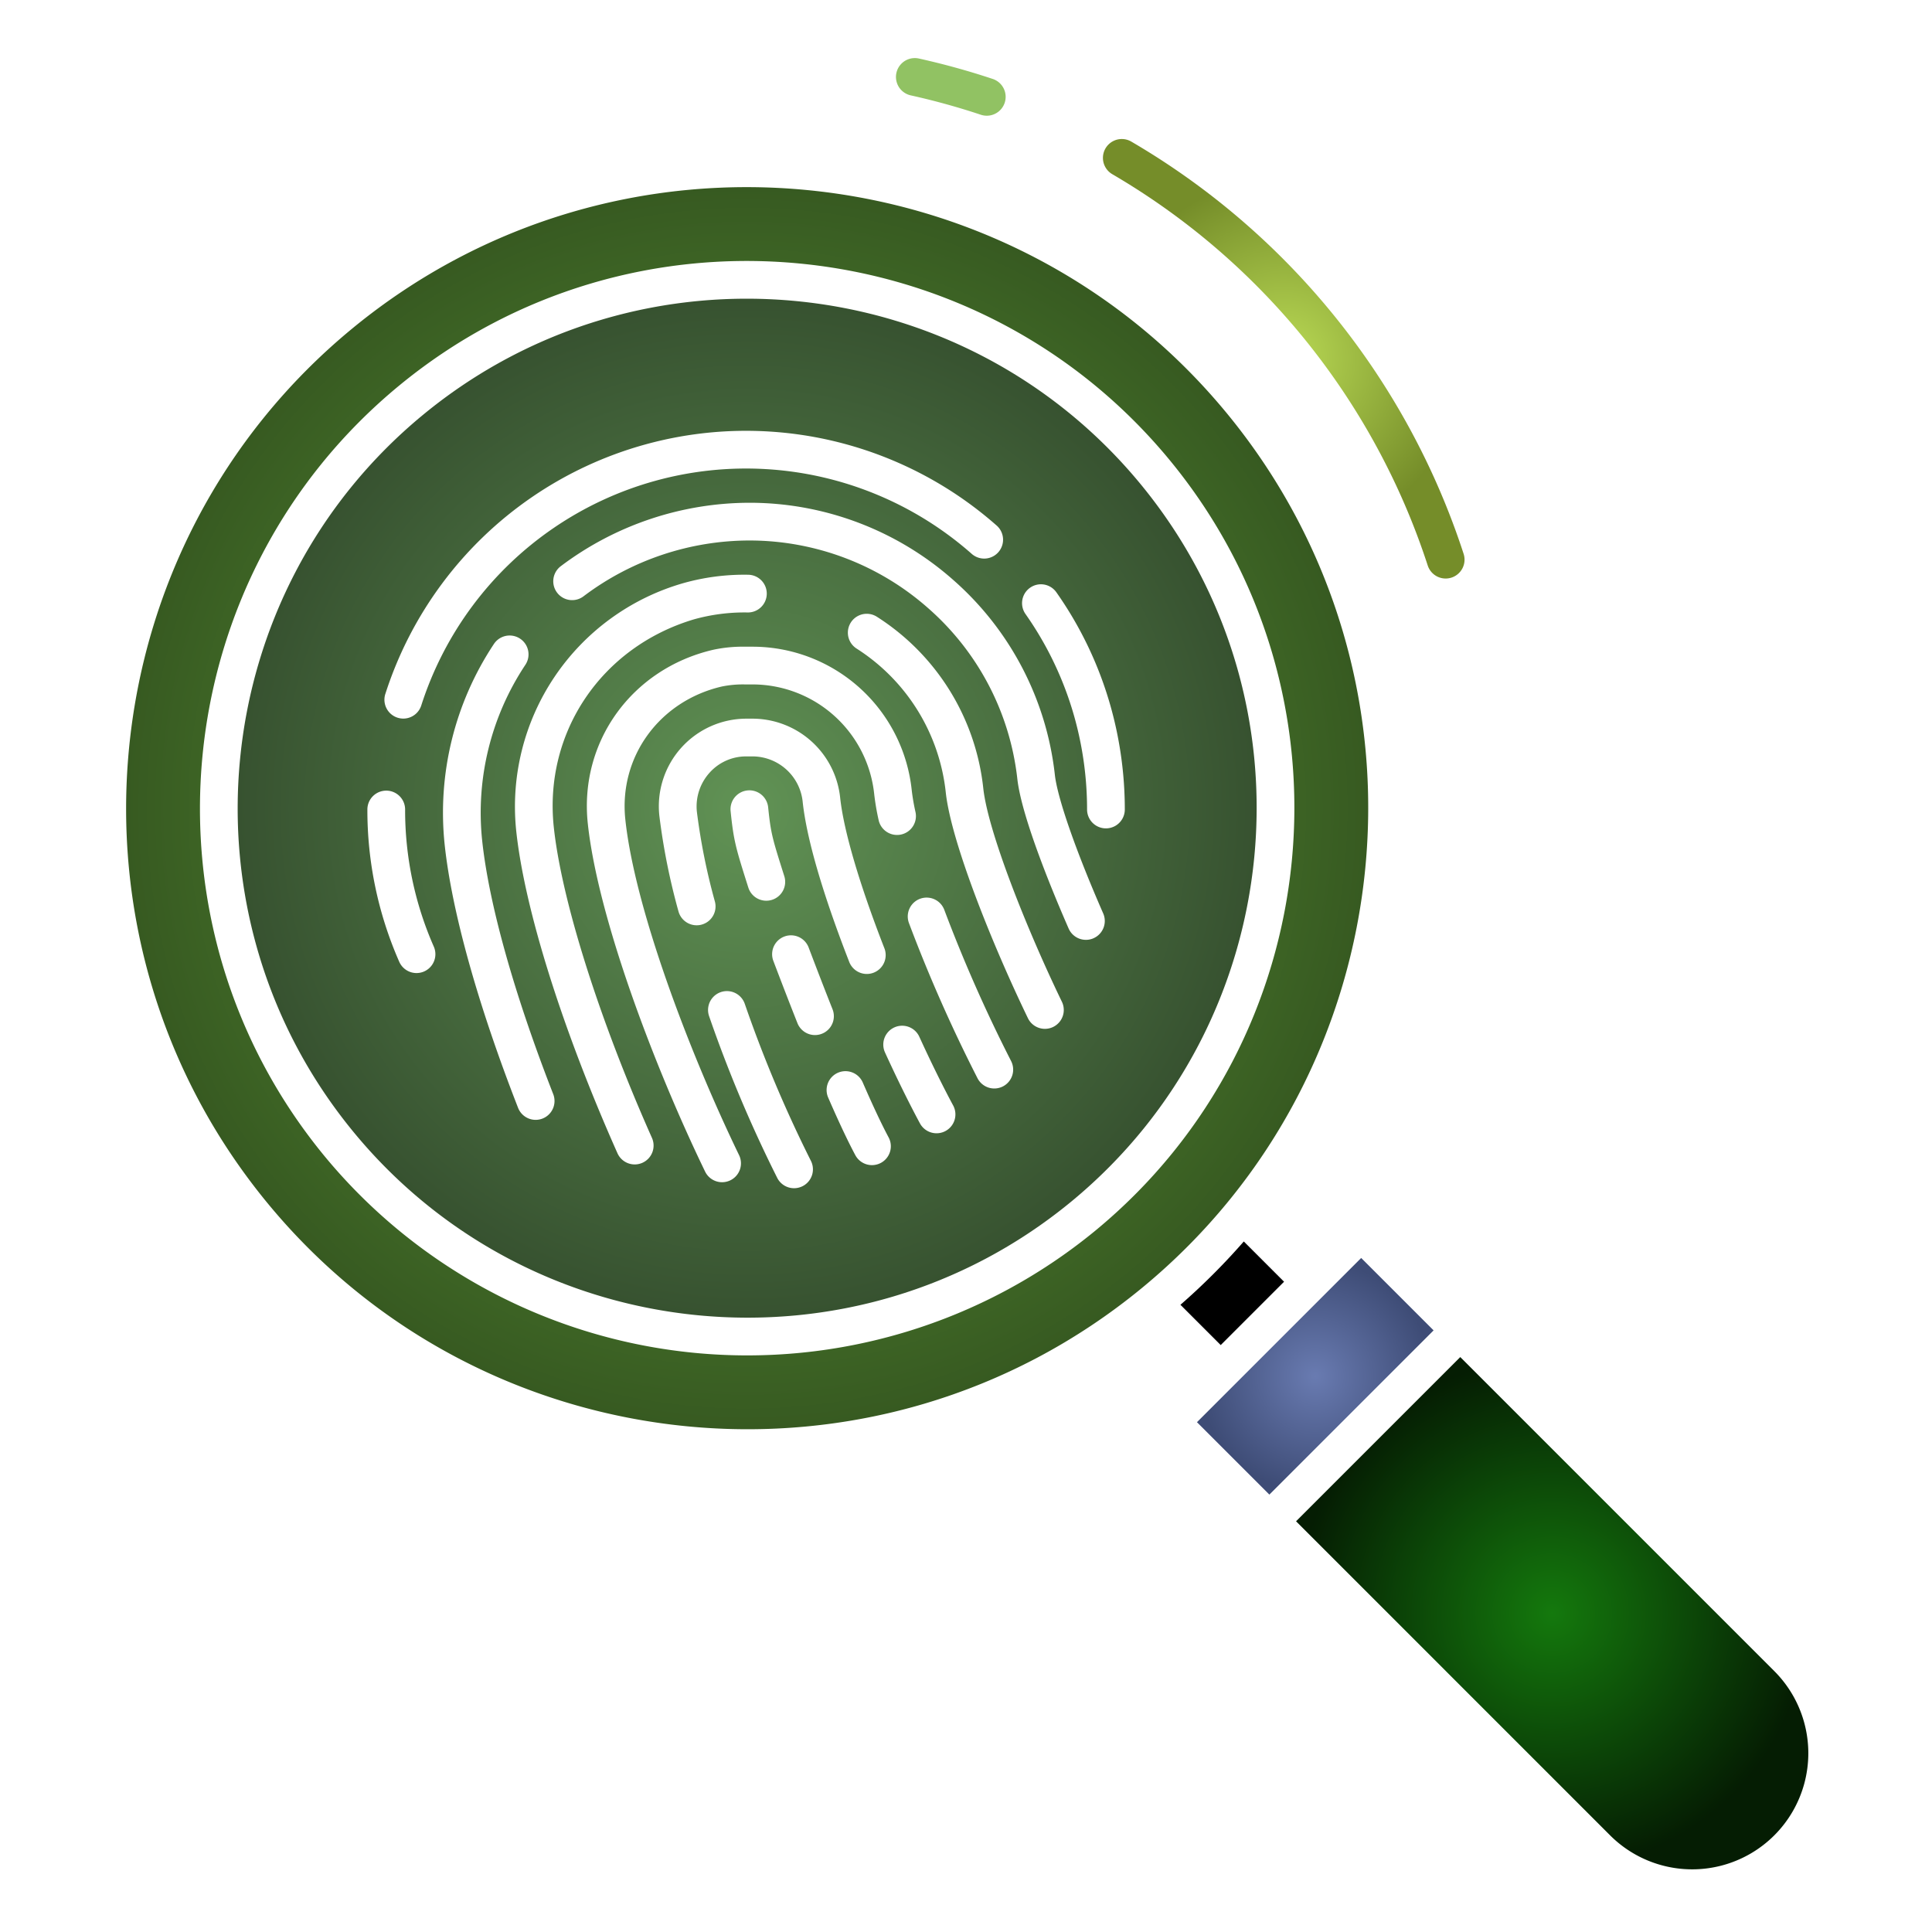<?xml version="1.0" encoding="utf-8"?>
<svg id="Layer_1" data-name="Layer 1" viewBox="0 0 512 512" xmlns="http://www.w3.org/2000/svg">
  <defs>
    <radialGradient gradientUnits="userSpaceOnUse" cx="340.202" cy="95.079" r="47.917" id="gradient-0">
      <stop offset="0" style="stop-color: #bada55"/>
      <stop offset="1" style="stop-color: #758d29"/>
    </radialGradient>
    <radialGradient gradientUnits="userSpaceOnUse" cx="198.007" cy="214.179" r="164.585" id="gradient-1">
      <stop offset="0" style="stop-color: rgba(100, 165, 60, 1)"/>
      <stop offset="1" style="stop-color: rgba(55, 90, 33, 1)"/>
    </radialGradient>
    <radialGradient gradientUnits="userSpaceOnUse" cx="348.56" cy="364.731" r="30.773" id="gradient-3">
      <stop offset="0" style="stop-color: rgba(105, 123, 177, 1)"/>
      <stop offset="1" style="stop-color: rgba(62, 76, 118, 1)"/>
    </radialGradient>
    <radialGradient gradientUnits="userSpaceOnUse" cx="411.336" cy="427.507" r="67.87" id="gradient-4">
      <stop offset="0" style="stop-color: rgba(20, 121, 13, 1)"/>
      <stop offset="1" style="stop-color: rgba(5, 29, 3, 1)"/>
    </radialGradient>
    <radialGradient gradientUnits="userSpaceOnUse" cx="198.006" cy="214.177" r="135.02" id="gradient-2" spreadMethod="pad">
      <stop offset="0" style="stop-color: rgba(97, 147, 85, 1)"/>
      <stop offset="1" style="stop-color: rgba(55, 82, 48, 1)"/>
    </radialGradient>
  </defs>
  <path d="M294.77,46.163a187.229,187.229,0,0,1,83.582,103.663,5,5,0,1,0,9.513-3.082,197.236,197.236,0,0,0-88.058-109.22,5,5,0,1,0-5.037,8.639Z" style="fill: url(#gradient-0);"/>
  <path d="M243.523,15.511a5,5,0,0,0-2.164,9.764,186.987,186.987,0,0,1,18.52,5.117,5,5,0,1,0,3.157-9.488A197.334,197.334,0,0,0,243.523,15.511Z" style="fill: rgb(145, 194, 99);"/>
  <path d="M93.7,300.005c47.326,57.514,132.619,65.8,190.134,18.48s65.8-132.618,18.48-190.133S169.7,62.547,112.181,109.872,46.376,242.491,93.7,300.005Zm50.073-3.574a5,5,0,0,1-6.475-2.84c-10.67-27.335-17.581-52.115-19.459-69.775A80.806,80.806,0,0,1,130.9,170.648a5,5,0,0,1,8.326,5.541,70.774,70.774,0,0,0-11.446,46.571c1.787,16.8,8.474,40.664,18.83,67.195A5,5,0,0,1,143.773,296.431Zm26.463,11.725a5,5,0,0,1-6.6-2.534c-14.6-32.793-24.629-64.719-26.828-85.4a61.607,61.607,0,0,1,44.228-65.67,59.46,59.46,0,0,1,17.166-2.24,5,5,0,0,1,0,10,49.729,49.729,0,0,0-14.3,1.822c-24.526,7.328-39.8,29.958-37.146,55.034,2.064,19.4,12.034,50.974,26.02,82.389A5,5,0,0,1,170.236,308.156Zm23.3,4.644a5,5,0,0,1-6.678-2.323c-13.575-28.061-28.453-67.475-31.088-92.268-2.295-21.655,11.692-41.007,33.259-46.016a37.286,37.286,0,0,1,8.438-.811h2.152a42.441,42.441,0,0,1,42.006,38.089,55.664,55.664,0,0,0,.989,5.728,5,5,0,1,1-9.767,2.148,65.489,65.489,0,0,1-1.161-6.781,32.455,32.455,0,0,0-32.067-29.184H197.47a28.055,28.055,0,0,0-6.174.551c-16.577,3.851-27.334,18.663-25.579,35.221,2.508,23.6,16.948,61.686,30.146,88.968A5,5,0,0,1,193.539,312.8Zm6.083-112.345h-1.844a12.97,12.97,0,0,0-9.758,4.352,13.349,13.349,0,0,0-3.336,10.326,165.98,165.98,0,0,0,4.792,23.847,5,5,0,0,1-9.664,2.568,173.415,173.415,0,0,1-5.073-25.358,23.222,23.222,0,0,1,23.039-25.735h1.844a23.392,23.392,0,0,1,23.049,21.1c.962,8.722,5.1,22.78,11.643,39.586A5,5,0,1,1,225,254.774c-4.849-12.447-10.913-29.859-12.264-42.119A13.408,13.408,0,0,0,199.622,200.455Zm4.97,38.01a4.993,4.993,0,0,1-6.276-3.257c-3.283-10.369-3.875-12.238-4.689-20.216a5,5,0,1,1,9.948-1.016c.71,6.956,1.116,8.238,4.274,18.213A5,5,0,0,1,204.592,238.465Zm8.129,75.87a5,5,0,0,1-6.733-2.16,351.244,351.244,0,0,1-18.062-42.869A5,5,0,0,1,197.364,266a341.365,341.365,0,0,0,17.517,41.6A5,5,0,0,1,212.721,314.335Zm3.264-40.033a5,5,0,0,1-4.65-3.158c-2.065-5.211-4.214-10.764-6.386-16.5A5,5,0,1,1,214.3,251.1c2.154,5.692,4.283,11.195,6.329,16.357a5,5,0,0,1-4.646,6.844Zm17.453,33.878a5,5,0,0,1-6.767-2.054c-2-3.738-4.417-8.873-7.194-15.261a5,5,0,1,1,9.171-3.987c2.67,6.144,4.973,11.034,6.844,14.536A5,5,0,0,1,233.438,308.18Zm17.125-8.447a5,5,0,0,1-6.771-2.038c-2.919-5.433-6.12-11.93-9.255-18.788a5,5,0,1,1,9.095-4.158c3.048,6.668,6.149,12.965,8.969,18.213A5,5,0,0,1,250.563,299.733ZM265.8,287.9a5,5,0,0,1-6.74-2.137,401.681,401.681,0,0,1-18.176-41.133,5,5,0,1,1,9.363-3.513,390.972,390.972,0,0,0,17.691,40.043A5,5,0,0,1,265.8,287.9Zm13.288-15.744a5,5,0,0,1-6.677-2.325c-9.47-19.586-20.32-46.642-21.764-59.76a51.745,51.745,0,0,0-23.675-38.216,5,5,0,0,1,5.369-8.436,61.7,61.7,0,0,1,28.246,45.557c1.257,11.413,11.428,37.063,20.827,56.5A5,5,0,0,1,279.087,272.155Zm10.7-23.507a5,5,0,0,1-6.586-2.574c-3.706-8.463-12.449-29.27-13.6-39.679a70.522,70.522,0,0,0-23.448-45.067A71.5,71.5,0,0,0,198.7,143.237a73.122,73.122,0,0,0-43.973,14.723,5,5,0,1,1-6.117-7.91,83.309,83.309,0,0,1,50.09-16.813,81.5,81.5,0,0,1,54.091,20.608A80.51,80.51,0,0,1,279.544,205.3c.68,6.178,5.591,20.264,12.815,36.762A5,5,0,0,1,289.785,248.648Zm-16.8-92.9a5,5,0,0,1,6.965,1.223,99.272,99.272,0,0,1,16.469,39.268,101.266,101.266,0,0,1,1.663,18.286,5,5,0,0,1-10,0,91.2,91.2,0,0,0-1.5-16.476,89.337,89.337,0,0,0-14.823-35.338A5,5,0,0,1,272.985,155.75Zm-170.87,28.159A100.389,100.389,0,0,1,264.038,139.2a5,5,0,1,1-6.61,7.5,90.389,90.389,0,0,0-145.789,40.258,5,5,0,0,1-9.524-3.049Zm.242,25.618a5,5,0,0,1,5,5,89.705,89.705,0,0,0,7.6,36.331,5,5,0,1,1-9.155,4.025,99.668,99.668,0,0,1-8.445-40.356A5,5,0,0,1,102.357,209.527Z" style="fill: url(#gradient-2);"/>
  <path d="M340.289,339.671,329.618,329a174.686,174.686,0,0,1-16.794,16.783L323.5,356.459Z"/>
  <rect x="317.787" y="351.162" width="61.546" height="27.138" transform="translate(-155.813 353.296) rotate(-45)" style="fill: url(#gradient-3);"/>
  <path d="M343.466,403.156l83.224,83.225a30.773,30.773,0,0,0,43.52-43.52l-83.225-83.224Z" style="fill: url(#gradient-4);"/>
  <path d="M302.627,341.324c70.108-57.688,80.213-161.657,22.526-231.765S163.5,29.346,93.388,87.033,13.175,248.69,70.861,318.8,232.52,399.01,302.627,341.324Zm-196.8-239.175C167.6,51.322,259.208,60.225,310.036,122s41.923,153.379-19.848,204.209A145.233,145.233,0,0,1,85.979,306.359C35.151,244.586,44.055,152.979,105.827,102.149Z" style="fill: url(#gradient-1);"/>
</svg>